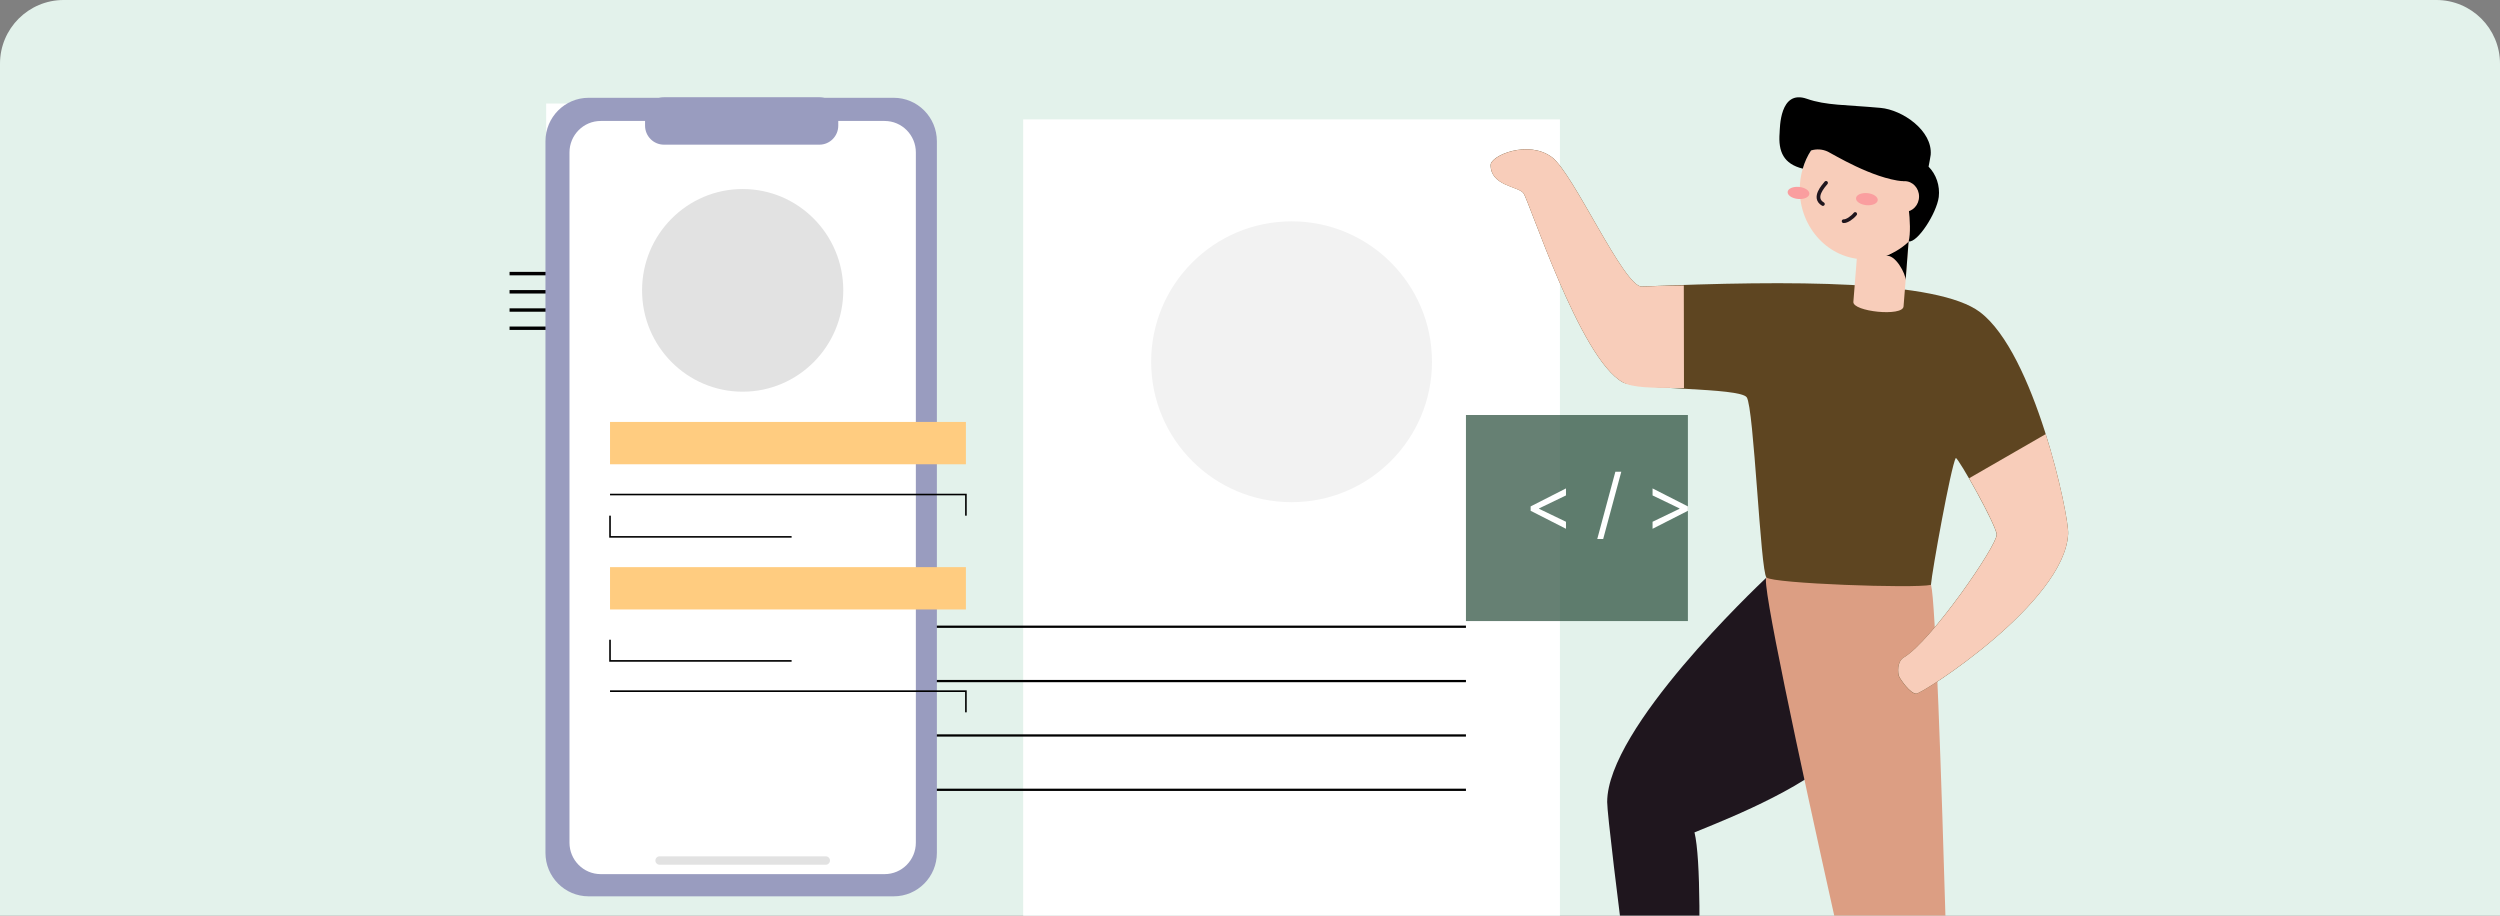 <svg width="314" height="115" viewBox="0 0 314 115" fill="none" xmlns="http://www.w3.org/2000/svg">
<rect x="0" y="0" width="314" height="115" fill="#808080" stroke="none"/>
<g clip-path="url(#clip0_7013_221943)">
<path d="M0 8C0 3.582 3.582 0 8 0H306C310.418 0 314 3.582 314 8V115H0V8Z" fill="#E3F2EB"/>
<g clip-path="url(#clip1_7013_221943)">
<path d="M195.928 15H128.512V119.396H195.928V15Z" fill="white"/>
<path d="M115 78.719H184.123" stroke="black" stroke-width="0.284" stroke-miterlimit="10"/>
<path d="M115 85.545H184.123" stroke="black" stroke-width="0.284" stroke-miterlimit="10"/>
<path d="M115 92.373H184.123" stroke="black" stroke-width="0.284" stroke-miterlimit="10"/>
<path d="M115 99.199H184.123" stroke="black" stroke-width="0.284" stroke-miterlimit="10"/>
<path d="M162.22 63.074C171.961 63.074 179.857 55.177 179.857 45.437C179.857 35.697 171.961 27.801 162.22 27.801C152.48 27.801 144.584 35.697 144.584 45.437C144.584 55.177 152.48 63.074 162.22 63.074Z" fill="#F2F2F2"/>
<path opacity="0.7" d="M212 52.121H184.123V78.007H212V52.121Z" fill="#254B38"/>
<path d="M192.248 64.156V63.604L196.687 61.344V62.226L193.282 63.866L193.31 63.811V63.949L193.282 63.894L196.687 65.534V66.416L192.248 64.156ZM203.634 59.249L201.36 67.698H200.616L202.89 59.249H203.634ZM212 64.156L207.562 66.416V65.534L210.967 63.894L210.939 63.949V63.811L210.967 63.866L207.562 62.226V61.344L212 63.604V64.156Z" fill="white"/>
</g>
<g clip-path="url(#clip2_7013_221943)">
<path d="M91.533 13H68.598V48H91.533V13Z" fill="white"/>
<path d="M64 34.363H87.516" stroke="black" stroke-width="0.431" stroke-miterlimit="10"/>
<path d="M64 36.65H87.516" stroke="black" stroke-width="0.431" stroke-miterlimit="10"/>
<path d="M64 38.94H87.516" stroke="black" stroke-width="0.431" stroke-miterlimit="10"/>
<path d="M64 41.228H87.516" stroke="black" stroke-width="0.431" stroke-miterlimit="10"/>
<path d="M80.064 29.117C83.378 29.117 86.064 26.469 86.064 23.204C86.064 19.938 83.378 17.291 80.064 17.291C76.751 17.291 74.064 19.938 74.064 23.204C74.064 26.469 76.751 29.117 80.064 29.117Z" fill="#F2F2F2"/>
<path opacity="0.7" d="M96.999 25.445H87.516V34.124H96.999V25.445Z" fill="#254B38"/>
<path d="M91.431 37.197V36.361L98.162 32.933V34.27L92.999 36.758L93.041 36.674V36.883L92.999 36.8L98.162 39.287V40.625L91.431 37.197ZM94.859 47.756L91.41 60.568H90.282L93.731 47.756H94.859ZM98.162 73.197L91.431 76.625V75.287L96.594 72.799L96.552 72.883V72.674L96.594 72.758L91.431 70.27V68.933L98.162 72.361V73.197Z" fill="white"/>
</g>
<path d="M112.253 12.283H73.929C70.936 12.283 68.51 14.727 68.51 17.741V107.121C68.51 110.135 70.936 112.579 73.929 112.579H112.253C115.245 112.579 117.672 110.135 117.672 107.121V17.741C117.672 14.727 115.245 12.283 112.253 12.283Z" fill="#999CBF"/>
<path d="M111.108 15.193H75.451C73.284 15.193 71.527 16.963 71.527 19.145V105.839C71.527 108.021 73.284 109.79 75.451 109.79H111.108C113.275 109.79 115.031 108.021 115.031 105.839V19.145C115.031 16.963 113.275 15.193 111.108 15.193Z" fill="white"/>
<path d="M102.914 12.219H83.392C82.082 12.219 81.019 13.289 81.019 14.608V15.781C81.019 17.101 82.082 18.171 83.392 18.171H102.914C104.224 18.171 105.286 17.101 105.286 15.781V14.608C105.286 13.289 104.224 12.219 102.914 12.219Z" fill="#999CBF"/>
<path d="M93.279 49.197C100.259 49.197 105.916 43.499 105.916 36.47C105.916 29.441 100.259 23.742 93.279 23.742C86.3 23.742 80.643 29.441 80.643 36.47C80.643 43.499 86.3 49.197 93.279 49.197Z" fill="#E2E2E2"/>
<path d="M76.619 58.315V52.996H121.318V58.315H76.619Z" fill="#FFCC80"/>
<path d="M99.426 67.432H76.619V64.772" stroke="black" stroke-width="0.204" stroke-miterlimit="10"/>
<path d="M99.426 83.009H76.619V80.35" stroke="black" stroke-width="0.204" stroke-miterlimit="10"/>
<path d="M76.619 62.113H121.318V64.772" stroke="black" stroke-width="0.204" stroke-miterlimit="10"/>
<path d="M76.619 86.809H121.318V89.468" stroke="black" stroke-width="0.204" stroke-miterlimit="10"/>
<path d="M121.318 71.231H76.619V76.549H121.318V71.231Z" fill="#FFCC80"/>
<path d="M82.844 108.082H103.716" stroke="#E2E2E2" stroke-width="1.056" stroke-linecap="round" stroke-linejoin="round"/>
<path d="M221.87 72.537C220.579 73.777 201.862 91.449 201.862 100.735C201.862 103.544 207.186 144.714 207.786 145.551H212.412C212.412 145.551 214.448 111.251 212.828 104.548C214.029 104.006 225.048 99.916 229.935 95.532C234.823 91.149 231.326 74.279 221.87 72.537Z" fill="#1F161E"/>
<path d="M221.871 72.537C220.416 72.81 240.53 159.75 240.53 159.75H245.525C245.525 159.75 243.628 77.464 242.54 73.458C237.358 71.796 225.784 71.796 221.871 72.537Z" fill="#DC9E83"/>
<path d="M248.677 39.193C243.346 35.187 225.11 35.187 206.215 35.99C203.981 36.086 197.641 21.787 194.938 19.753C191.962 17.515 187.219 19.537 187.219 20.727C187.219 23.325 190.6 23.387 191.316 24.227C192.032 25.067 198.427 45.071 203.827 48.016C205.572 48.971 218.485 48.655 219.387 49.898C220.289 51.142 221.115 71.765 221.868 72.531C222.622 73.297 240.472 73.932 242.526 73.461C242.639 71.858 245.043 58.564 245.645 57.522C245.977 57.491 250.78 66.073 250.777 67.155C250.777 68.581 242.558 80.53 239.113 82.576C238.22 83.103 238.351 84.604 238.514 84.97C238.677 85.335 239.907 87.14 240.675 87.14C241.444 87.14 259.357 75.678 259.762 67.04C259.869 64.706 255.546 44.37 248.677 39.193Z" fill="#5E4521"/>
<path d="M232.783 37.915C232.684 39.137 238.98 39.8 239.085 38.489L239.736 30.322L233.434 29.752L232.783 37.915Z" fill="#F8CDBA"/>
<path d="M239.345 35.2C239.404 34.475 238.045 31.83 236.811 32.144C238.336 31.719 239.223 29.883 239.721 30.323L239.345 35.2Z" fill="black"/>
<path d="M234.266 32.571C229.728 32.571 226.05 28.651 226.05 23.816C226.05 18.98 229.728 15.06 234.266 15.06C238.804 15.06 242.482 18.98 242.482 23.816C242.482 28.651 238.804 32.571 234.266 32.571Z" fill="#F8CDBA"/>
<path d="M225.832 24.989C225.078 24.921 224.494 24.526 224.527 24.108C224.56 23.691 225.199 23.407 225.953 23.476C226.707 23.544 227.291 23.939 227.258 24.357C227.224 24.774 226.586 25.058 225.832 24.989Z" fill="#FA9E9F"/>
<path d="M234.42 25.771C233.666 25.702 233.081 25.308 233.115 24.89C233.148 24.472 233.787 24.188 234.541 24.257C235.295 24.325 235.879 24.72 235.846 25.138C235.812 25.556 235.174 25.839 234.42 25.771Z" fill="#FA9E9F"/>
<path d="M229.352 22.965C229.061 23.331 227.623 24.841 228.956 25.628" stroke="#1F161E" stroke-width="0.466" stroke-miterlimit="10" stroke-linecap="round"/>
<path d="M231.557 27.783C231.967 27.805 232.642 27.334 233.012 26.875" stroke="#1F161E" stroke-width="0.466" stroke-miterlimit="10" stroke-linecap="round"/>
<path d="M242.496 19.441C242.738 16.412 238.956 13.798 236.197 13.55C231.81 13.15 229.351 13.255 226.945 12.409C223.5 11.2 223.564 16.129 223.518 16.691C223.332 19.05 224.021 20.588 226.427 21.183C226.658 20.368 227.009 19.596 227.466 18.898C228.167 18.68 228.917 18.734 229.584 19.05C230.186 19.338 235.173 22.417 239.017 22.77C239.468 23.58 240.218 28.376 239.727 30.326C240.85 30.497 243.235 26.782 243.509 24.745C243.59 24.047 243.517 23.339 243.294 22.676C243.072 22.014 242.707 21.417 242.229 20.932C242.304 20.504 242.476 19.679 242.496 19.441Z" fill="black"/>
<path d="M239.223 26.611C238.224 26.611 237.414 25.747 237.414 24.682C237.414 23.617 238.224 22.754 239.223 22.754C240.223 22.754 241.033 23.617 241.033 24.682C241.033 25.747 240.223 26.611 239.223 26.611Z" fill="#F8CDBA"/>
<path d="M239.128 82.572C242.573 80.526 250.79 68.577 250.793 67.151C250.793 66.457 248.823 62.684 247.319 60.07L256.943 54.523C258.799 60.414 259.815 65.896 259.76 67.04C259.358 75.677 241.459 87.121 240.691 87.121C239.923 87.121 238.692 85.332 238.529 84.95C238.366 84.569 238.232 83.1 239.128 82.572Z" fill="#F8CDBA"/>
<path d="M194.938 19.765C197.641 21.799 203.981 36.092 206.227 36.002C210.03 35.841 207.839 35.921 211.487 35.853L211.508 48.741C207.274 48.741 205.046 48.682 203.841 48.028C198.438 45.083 192.04 25.085 191.33 24.239C190.621 23.393 187.234 23.337 187.234 20.739C187.219 19.548 191.971 17.527 194.938 19.765Z" fill="#F8CDBA"/>
</g>
<defs>
<clipPath id="clip0_7013_221943">
<path d="M0 8C0 3.582 3.582 0 8 0H306C310.418 0 314 3.582 314 8V115H0V8Z" fill="white"/>
</clipPath>
<clipPath id="clip1_7013_221943">
<rect width="97" height="104.396" fill="white" transform="translate(115 15)"/>
</clipPath>
<clipPath id="clip2_7013_221943">
<rect width="33" height="35" fill="white" transform="translate(64 13)"/>
</clipPath>
</defs>
</svg>
